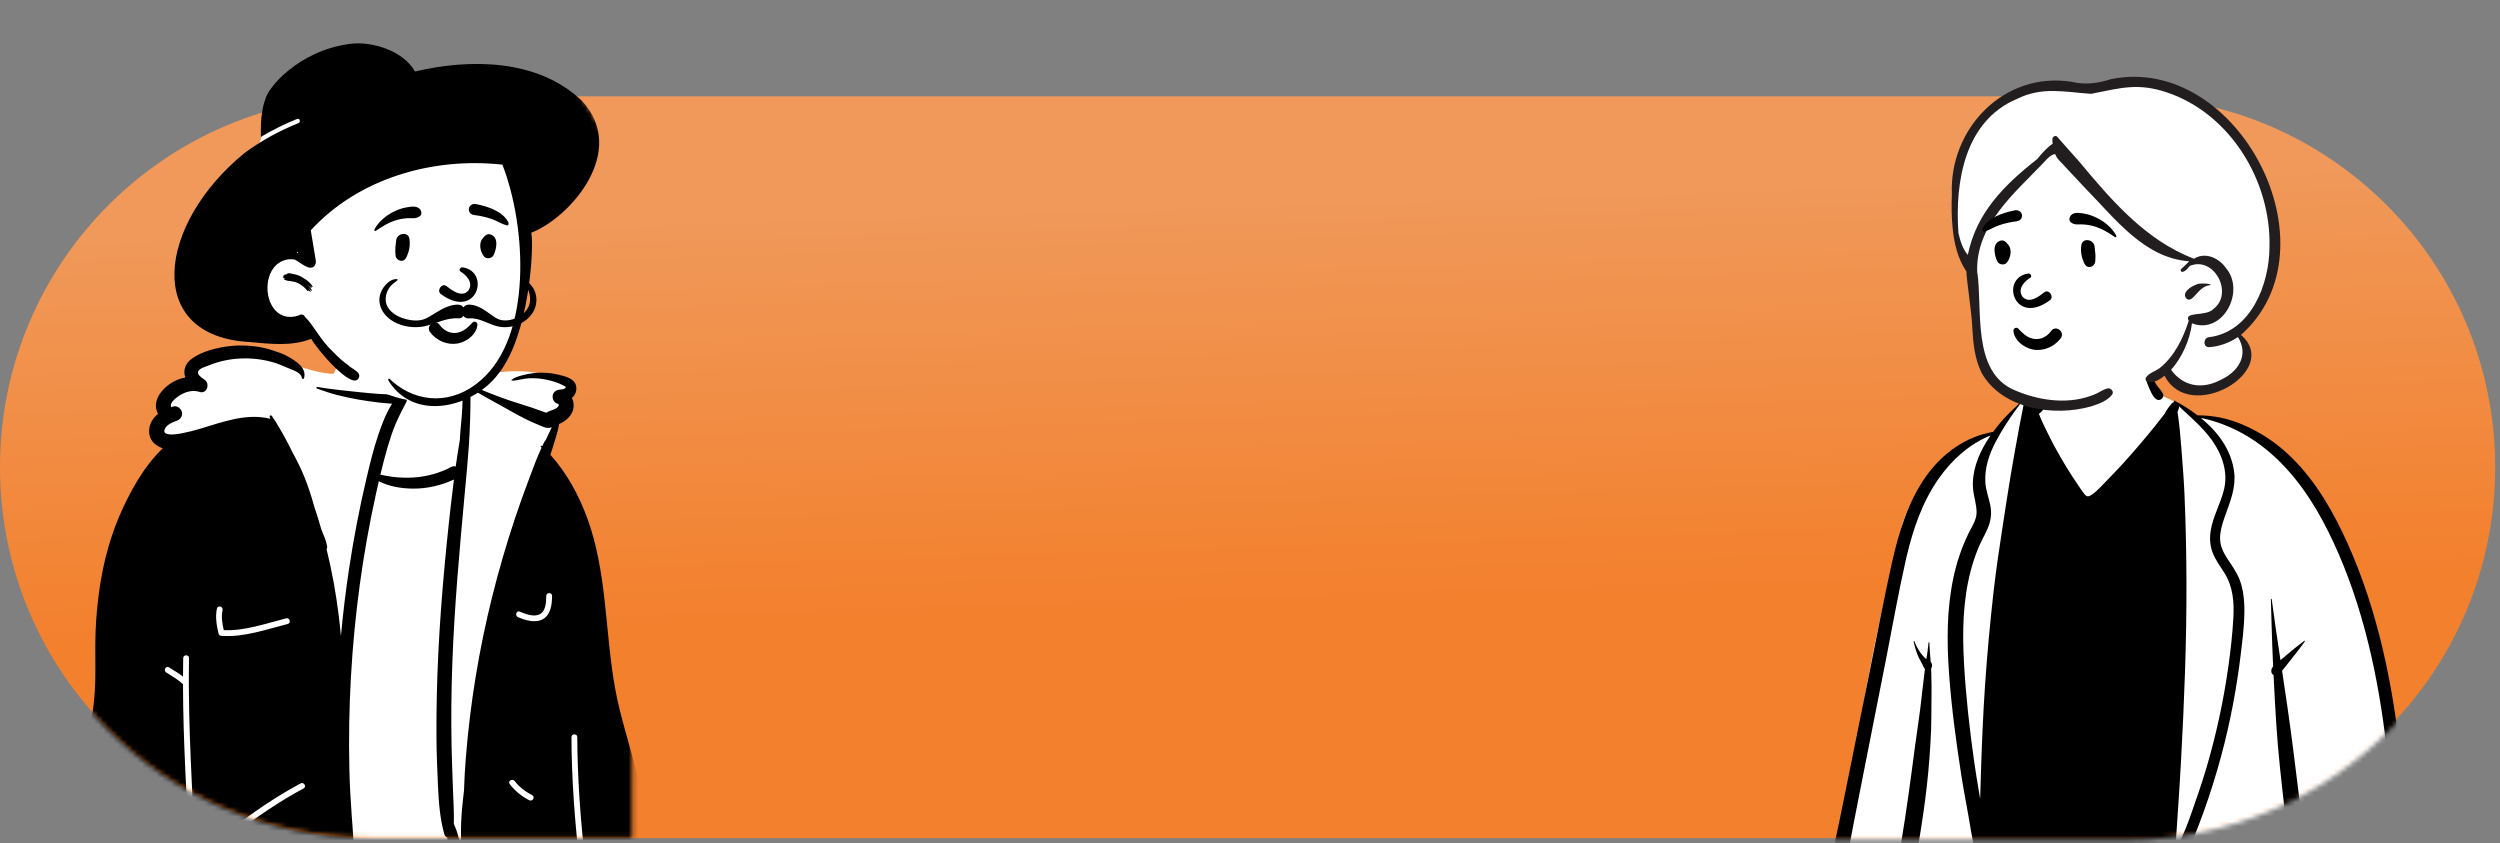 <svg width="519" height="175" viewBox="0 0 519 175" fill="none" xmlns="http://www.w3.org/2000/svg">
<rect x="0" y="0" width="519" height="175" fill="#808080" stroke="none"/>
<path d="M0 97C0 54.474 34.474 20 77 20H441C483.526 20 518 54.474 518 97V97C518 139.526 483.526 174 441 174H77C34.474 174 0 139.526 0 97V97Z" fill="url(#paint0_linear_1_1579)"/>
<mask id="mask0_1_1579" style="mask-type:alpha" maskUnits="userSpaceOnUse" x="380" y="10" width="139" height="165">
<path d="M380 174.331C392 174.331 399.286 174.331 441.581 174.331C483.876 174.331 518.162 140.044 518.162 97.75C518.162 77.158 480.858 82.593 480.858 63.448C480.858 9.203 464.081 10.001 442.379 10.001C420.676 10.001 396.892 9.791 396.892 58.851C396.892 89.563 380 153.739 380 174.331Z" fill="white"/>
</mask>
<g mask="url(#mask0_1_1579)">
<path fill-rule="evenodd" clip-rule="evenodd" d="M394.217 111.481C396.316 101.532 403.762 93.811 413.775 89.965C415.7 88.876 417.565 84.203 420.153 83.347C420.567 83.21 419.913 84.302 420.153 84.367C421.008 84.6 421.967 84.624 422.911 83.784C424.599 82.283 425.129 77.898 426.155 75.916C431.568 65.463 445.084 69.553 446.894 81.108C448.157 81.931 449.941 82.657 451.315 83.32C452.73 84.002 453.975 85.658 455.434 86.249C456.735 86.776 458.879 86.403 460.19 86.863C466.221 88.979 471.328 91.65 475.333 97.06C476.177 98.201 477.128 99.603 477.896 100.757C481.854 105.315 484.604 110.425 487.136 115.907C494.221 131.998 496.148 149.814 497.877 167.151C497.838 170.184 499.85 178.596 496.874 180.05C497.052 180.234 496.987 180.605 496.657 180.601C489.112 180.526 481.583 181.201 474.154 182.514C470.57 183.149 467.005 184.018 463.354 184.16C455.776 184.108 448.224 182.837 440.655 184.04C431.556 184.04 420.498 183.774 410.375 183.385C400.915 183.021 391.404 183.843 382.06 182.234C381.321 182.116 380.96 181.214 381.115 180.567C382.211 176.572 382.749 172.459 383.365 168.369C383.242 165.746 383.461 163.007 384.431 160.564C386.966 144.07 390.216 127.683 394.217 111.481Z" fill="white"/>
<path fill-rule="evenodd" clip-rule="evenodd" d="M397.27 133.161C397.469 134.131 397.749 135.101 398.121 136.02C398.479 136.906 399.019 137.7 399.391 138.576C399.442 138.694 399.523 138.784 399.621 138.852L399.59 139.09L399.563 139.328C399.377 140.936 399.168 142.54 398.988 144.148L398.9 144.952C398.545 148.31 397.983 151.65 397.548 154.998C397.121 158.277 396.687 161.555 396.223 164.83C395.743 168.205 395.255 171.576 394.685 174.938C394.444 176.358 394.193 177.776 393.932 179.194L393.729 180.279C391.648 180.78 391.079 183.682 393.198 184.753C394.16 185.237 395.395 185.12 396.189 184.359C397.012 183.567 397.046 182.137 397.237 181.063L397.421 180.064C398.799 172.56 399.996 164.968 400.555 157.357C400.699 155.392 400.82 153.425 400.898 151.457C400.973 149.605 400.937 147.753 400.966 145.902L400.975 145.397C401.019 143.422 400.983 141.451 400.931 139.476C400.925 139.236 400.915 138.995 400.903 138.753C400.972 138.672 401.022 138.574 401.043 138.481L401.07 138.357C401.138 138.038 401.062 137.664 400.816 137.436C400.71 136.09 400.571 134.747 400.533 133.403C400.53 133.293 400.371 133.296 400.362 133.403C400.273 134.547 400.095 135.694 399.916 136.839C398.769 135.916 397.92 134.395 397.419 133.12C397.383 133.028 397.248 133.062 397.27 133.161ZM424.43 79.689C424.239 80.56 423.862 81.343 423.357 82.071C423.117 82.419 422.843 82.742 422.515 83.013C422.233 83.244 421.913 83.396 421.614 83.597C421.178 83.529 420.723 83.694 420.417 84.014L420.465 83.546C420.481 83.394 420.23 83.364 420.2 83.51C418.877 90.187 417.671 96.866 416.626 103.59L416.169 106.559L415.738 109.347C415.023 113.992 414.33 118.635 413.809 123.314C413.115 129.559 412.531 135.82 412.105 142.089C411.677 148.403 411.414 154.722 411.226 161.047C411.18 162.642 411.13 164.235 411.081 165.83L410.758 163.923C410.436 162.016 410.12 160.108 409.848 158.192C408.876 151.337 408.099 144.433 407.719 137.519C407.371 131.192 407.487 124.738 409.097 118.574C409.502 117.024 409.999 115.497 410.597 114.009C411.178 112.563 411.97 111.222 412.595 109.798C413.321 108.139 413.539 106.575 413.165 104.79C412.838 103.234 412.265 101.772 412.163 100.17C411.97 97.199 412.936 94.321 414.302 91.721C414.662 91.035 415.042 90.358 415.438 89.688C416.638 87.662 417.99 85.71 419.393 83.839C419.469 83.74 419.308 83.629 419.227 83.711C417.948 84.976 416.549 86.219 415.398 87.6C414.838 88.272 414.292 88.957 413.775 89.661C408.1 90.61 403.224 94.145 399.891 98.815C396.108 104.113 394.195 110.491 392.78 116.771C391.205 123.75 389.877 130.794 388.463 137.808C386.999 145.065 385.543 152.324 384.07 159.58C383.337 163.182 382.606 166.785 381.875 170.389C381.505 172.213 381.116 174.034 380.709 175.852C380.5 176.784 380.276 177.715 380.083 178.65C379.865 179.704 380.068 180.378 380.782 181.154C381.044 181.441 381.46 181.437 381.787 181.283L381.889 181.235L381.988 181.188C382.392 180.989 382.71 180.783 382.961 180.341C383.238 179.855 383.281 179.317 383.377 178.776C383.552 177.783 383.726 176.788 383.901 175.793C384.163 174.304 384.448 172.82 384.739 171.336L386.194 163.918C386.582 161.941 386.971 159.963 387.362 157.987C388.758 150.918 390.155 143.85 391.553 136.783C392.894 129.998 394.082 123.165 395.609 116.418L395.696 116.038L395.784 115.659C397.15 109.843 399.059 104.217 402.521 99.288C405.186 95.498 408.887 92.114 413.245 90.401C412.938 90.843 412.643 91.293 412.362 91.754C410.596 94.641 409.306 98.068 409.608 101.505C409.756 103.185 410.394 104.835 410.334 106.528C410.278 108.032 409.348 109.353 408.705 110.661C407.245 113.627 406.19 116.778 405.509 120.012C404.143 126.504 404.148 133.184 404.619 139.774C405.13 146.939 406.101 154.101 407.206 161.195C407.774 164.834 408.528 168.443 409.106 172.076C409.391 173.867 409.78 175.654 410.121 177.436L410.283 178.287C410.374 178.76 410.468 179.231 410.577 179.697L410.644 179.976V180.026C410.647 180.37 410.741 180.654 410.892 180.881C411.099 181.545 411.357 182.193 411.698 182.815C411.873 183.132 412.128 183.311 412.405 183.376C412.683 184.013 413.314 184.503 414.066 184.5L423.972 184.463C429.724 184.44 435.478 184.402 441.231 184.37C442.682 184.362 444.133 184.335 445.583 184.298C446.943 184.26 448.247 184.096 449.591 183.927C451.11 183.736 451.933 182.661 451.706 181.143C451.656 180.809 451.601 180.476 451.55 180.143C451.853 180.242 452.212 180.196 452.455 179.958L452.684 179.735C453 179.421 453.284 179.114 453.484 178.696C453.692 178.267 453.859 177.813 454.042 177.374C454.437 176.43 454.821 175.483 455.195 174.531C455.943 172.628 456.692 170.717 457.388 168.794C458.766 164.986 459.985 161.12 461.045 157.21C462.935 150.235 464.303 143.126 465.165 135.953L465.371 134.243L465.431 133.738C465.758 130.958 466.033 128.134 465.903 125.36C465.822 123.624 465.553 121.873 464.904 120.251C464.306 118.755 463.382 117.475 462.503 116.137L462.402 115.983L462.301 115.825C461.533 114.61 460.921 113.34 460.891 111.865C460.86 110.367 461.296 108.91 461.783 107.509L461.904 107.163L461.986 106.934C463.023 104.037 464.203 101.182 463.814 98.03C463.239 93.388 460.426 89.646 456.887 86.76C460.035 87.384 463.15 88.615 465.9 90.177C469.147 92.023 472.07 94.459 474.591 97.208C479.356 102.404 482.757 108.637 485.541 115.073C488.456 121.81 490.617 128.867 492.246 136.018C493.883 143.209 494.98 150.515 495.729 157.85C496.102 161.501 496.396 165.161 496.639 168.823C496.763 170.698 496.857 172.578 497.002 174.451C497.147 176.322 497.212 178.223 497.669 180.044C497.882 180.893 499.321 180.98 499.475 180.044C499.817 177.956 499.721 175.797 499.626 173.682L499.617 173.49C499.523 171.384 499.401 169.28 499.256 167.175C498.959 162.873 498.563 158.578 498.046 154.296C496.232 139.266 492.888 124.315 486.329 110.595C483.241 104.133 479.277 97.854 473.763 93.188C471.137 90.968 468.177 89.197 464.988 87.914C462.135 86.766 459.237 86.222 456.206 86.224C454.687 85.059 453.055 84.044 451.425 83.176C451.326 83.124 451.223 83.251 451.305 83.332C451.347 83.373 451.388 83.415 451.43 83.455C451.246 83.467 451.055 83.553 450.885 83.733C450.286 84.361 449.78 85.146 449.328 85.962C448.64 86.821 447.984 87.709 447.297 88.559C446.197 89.921 445.073 91.263 443.934 92.595C442.021 94.833 440.046 97.028 437.985 99.134L437.642 99.485C436.574 100.567 435.493 101.862 434.23 102.718L434.163 102.763C433.629 103.11 433.252 103.173 432.798 102.655C432.385 102.182 432.041 101.635 431.687 101.114L431.606 100.995C429.802 98.373 428.129 95.654 426.615 92.855C425.925 91.581 425.268 90.289 424.645 88.983L424.46 88.59C424.121 87.87 423.753 87.163 423.473 86.422C423.409 86.248 423.345 86.074 423.283 85.901C424.236 85.276 424.974 83.924 425.242 82.865C425.52 81.765 425.379 80.636 424.884 79.63C424.79 79.441 424.475 79.488 424.43 79.689ZM471.433 124.387C471.565 128.569 471.645 132.756 471.842 136.934L471.91 138.361C471.603 138.703 471.423 139.099 471.567 139.64C471.622 139.847 471.787 140.035 471.993 140.104L472.057 141.431C472.349 147.399 472.691 153.354 473.317 159.308C474.098 166.758 475.003 174.195 475.906 181.632C476.034 182.685 476.766 183.52 477.905 183.366C479.057 183.21 479.525 182.206 479.374 181.161C478.779 177.06 478.208 172.954 477.707 168.839L477.137 164.15C476.422 158.29 475.69 152.429 474.847 146.587C474.494 144.145 474.129 141.705 473.761 139.265L473.89 139.099C474.415 138.416 474.957 137.749 475.494 137.077C476.526 135.782 477.544 134.497 478.489 133.142C478.536 133.074 478.44 132.974 478.373 133.025C477.048 134.004 475.794 135.051 474.532 136.115L473.428 137.05C472.793 132.833 472.164 128.615 471.603 124.387C471.589 124.281 471.43 124.274 471.433 124.387ZM452.376 84.366C453.173 85.118 453.988 85.853 454.791 86.6L455.086 86.876L455.378 87.152C456.79 88.491 458.142 89.885 459.269 91.486C461.338 94.425 462.571 98.01 461.71 101.599C460.996 104.571 459.358 107.267 458.918 110.313C458.698 111.84 458.805 113.374 459.38 114.816C459.967 116.287 460.904 117.547 461.747 118.874C463.577 121.758 463.826 124.923 463.645 128.264C463.454 131.753 463.053 135.243 462.559 138.7C461.558 145.705 460.048 152.638 458.05 159.427C457.051 162.827 455.869 166.153 454.694 169.494C454.109 171.157 453.427 172.781 452.724 174.397C452.353 175.247 451.974 176.093 451.588 176.937C451.73 175.745 451.73 174.521 451.8 173.336C451.899 171.638 452.027 169.944 452.143 168.247C452.38 164.805 452.592 161.361 452.781 157.915C453.451 145.63 453.944 133.334 453.908 121.028C453.889 114.876 453.764 108.722 453.499 102.575C453.375 99.68 453.135 96.788 452.918 93.897L452.872 93.277C452.679 90.683 452.45 88.082 452.055 85.51C452.172 85.246 452.274 84.979 452.349 84.704L452.376 84.601L452.356 84.605C452.374 84.524 452.38 84.445 452.376 84.366ZM445.482 73.793C445.466 73.722 445.364 73.728 445.346 73.793C444.897 75.306 445.055 76.97 445.443 78.492C445.651 79.317 445.947 80.117 446.306 80.889L446.431 81.159C446.738 81.816 447.084 82.493 447.683 82.903C447.932 83.074 448.379 83.085 448.628 82.903L448.755 82.806C448.776 82.79 448.797 82.773 448.817 82.756C449.05 82.56 449.165 82.129 449.057 81.845C448.781 81.112 448.153 80.573 447.719 79.919C447.335 79.338 446.994 78.725 446.712 78.088C446.102 76.71 445.829 75.247 445.482 73.793Z" fill="black"/>
<path fill-rule="evenodd" clip-rule="evenodd" d="M427.829 84.543C430.96 84.534 433.825 83.923 436.544 82.588C439.827 81.516 443.412 80.933 446.076 78.56C447.373 78.836 448.703 77.504 449.779 76.71C451.535 83.171 460.67 82.097 464.53 77.921C466.891 75.926 467.84 70.991 463.74 69.686C470.458 65.121 472.885 57.236 472.423 48.704C471.937 34.391 460.938 19.511 446.801 17.029C444.012 16.538 441.148 16.59 438.371 17.173C436.82 17.51 435.322 18.162 433.661 18.133C427.225 17.115 420.156 17.232 414.839 21.353C406.342 27.04 405.161 38.419 406.154 47.568L406.114 47.653C406.608 51.012 407.428 54.087 408.981 56.112C409.102 59.023 410.113 65.236 410.188 67.693C410.007 79.124 416.496 84.197 427.829 84.543Z" fill="white"/>
<path fill-rule="evenodd" clip-rule="evenodd" d="M465.221 69.528C485.57 51.541 464.694 11.062 438.217 16.433C435.537 17.331 432.816 17.642 430.041 16.977C416.056 14.793 404.615 26.664 405.207 40.398C405.108 42.747 405.127 45.098 405.381 47.438C405.671 50.513 406.464 53.802 408.232 56.359C408.252 58.076 409.263 64.517 409.425 67.548L409.456 68.18C409.617 71.295 409.964 74.472 411.333 77.311C415.542 84.941 426.383 86.578 434.157 84.356L434.481 84.249C435.925 83.769 437.562 83.129 438.478 81.919C438.963 81.28 438.161 80.464 437.494 80.637C436.635 80.862 435.923 81.385 435.121 81.757C429.893 84.069 423.708 83.295 418.546 81.136L418.39 81.07C409.145 77.316 411.677 63.962 410.46 56.347C410.184 46.678 418.245 40.093 424.319 33.698L424.501 33.496C425.125 32.803 425.784 32.129 426.651 31.981C426.889 32.702 427.474 33.316 428.016 33.842L429.241 35.167C430.467 36.491 431.696 37.809 432.942 39.116C438.993 45.264 445.157 53.613 454.484 54.241C453.91 54.76 453.408 55.353 452.807 55.842C452.554 56.095 452.812 56.521 453.152 56.434C453.786 56.272 454.191 55.671 454.607 55.201C459.645 53.086 463.781 60.902 459.514 64.139C457.93 65.815 453.304 64.54 454.374 66.607C453.206 70.27 451.409 73.955 448.369 76.404C447.477 77.079 446.082 77.42 445.49 78.412C445.347 78.652 445.42 79.042 445.688 79.17C446.98 79.772 448.367 78.759 449.359 77.996C454.597 88.239 473.804 76.922 465.221 69.528ZM434.096 19.48L434.62 19.377C440.217 18.269 443.906 17.173 449.822 19.175C463.009 23.582 471.511 37.618 471.143 51.26C471.135 59.01 467.294 68.892 458.644 69.992C457.336 70.096 457.315 72.126 458.604 72.066L458.644 72.063C460.776 71.93 462.84 71.156 464.6 69.967C466.96 73.791 464.594 77.261 460.917 78.905C457.19 80.872 453.206 80.245 450.716 76.769C452.989 74.244 454.664 70.469 455.051 67.12C461.434 69.597 466.247 60.467 462.095 55.625C460.633 53.541 457.797 52.238 455.459 53.718C445.398 49.846 438.374 41.616 431.649 33.555L431.29 33.146C430.112 31.816 427.405 28.811 427.104 28.422C426.767 27.985 426.086 28.379 426.077 28.848C426.071 29.181 426.09 29.52 426.127 29.857C424.875 30.665 423.861 31.892 422.926 33.024C415.955 38.498 410.285 44.231 408.522 52.915C407.426 51.636 406.93 49.958 406.571 48.354C405.82 37.778 407.839 25.113 418.747 20.525C423.989 17.923 428.666 19.115 434.096 19.48ZM458.832 59.201C459.286 58.795 456.285 58.746 456.002 59.064L455.937 59.086C454.863 59.464 452.896 60.682 453.861 61.947C455.239 63.245 456.198 59.39 458.832 59.201Z" fill="#221E1F"/>
<path fill-rule="evenodd" clip-rule="evenodd" d="M425.216 72.219C426.233 71.805 427.141 71.112 427.804 70.228C428.034 69.92 428.094 69.596 428.046 69.299C427.991 68.965 427.794 68.662 427.524 68.46C427.254 68.257 426.917 68.156 426.59 68.207C426.307 68.252 426.024 68.407 425.801 68.729L425.754 68.793C425.36 69.328 424.846 69.765 424.26 70.048C423.696 70.32 423.065 70.447 422.412 70.373C421.168 70.232 420.311 69.559 419.399 68.645C419.287 68.53 419.174 68.411 419.06 68.29C418.988 68.181 418.889 68.11 418.779 68.073C418.655 68.032 418.517 68.035 418.39 68.079C418.267 68.121 418.157 68.203 418.084 68.311C418.014 68.413 417.975 68.54 417.988 68.686C418.071 69.632 418.566 70.478 419.269 71.142C420.049 71.879 421.084 72.389 422.059 72.568C423.132 72.764 424.226 72.623 425.216 72.219ZM421.553 57.609C420.41 58.304 418.67 59.923 419.899 61.645C421.345 63.163 423.427 61.423 424.453 60.636C425.405 60.026 426.473 61.595 425.591 62.307C418.177 67.799 415.168 57.791 420.975 56.793C421.614 56.683 421.852 57.395 421.553 57.609ZM434.839 51.222C434.713 49.655 432.327 49.299 432.09 50.849C431.878 52.238 432.128 53.514 432.753 54.765C433.351 55.959 434.853 55.403 434.967 54.314C435.118 52.856 434.918 52.196 434.839 51.222ZM416.68 50.528C416.348 50.092 415.868 49.795 415.292 49.963C413.495 50.488 414.024 53.041 414.656 54.283C414.999 54.959 416.108 55.13 416.609 54.535C417.426 53.567 417.816 51.632 416.778 50.677C416.75 50.628 416.719 50.578 416.68 50.528ZM432.778 44.365L432.495 44.316C431.616 44.164 430.524 44.018 429.902 44.724C429.573 45.099 429.459 45.795 429.902 46.154C430.682 46.785 431.543 46.54 432.477 46.593C433.246 46.638 433.986 46.765 434.727 46.977C436.353 47.442 437.678 48.291 439.067 49.223C439.25 49.345 439.436 49.112 439.348 48.941C438.547 47.37 436.993 46.08 435.437 45.293C434.606 44.873 433.697 44.525 432.778 44.365ZM418.319 43.662L418.102 43.706C415.737 44.201 412.664 45.189 411.544 47.513C411.502 47.841 411.547 47.911 411.583 47.958L411.596 47.973C411.626 48.012 411.65 48.066 411.792 48.111C411.832 48.102 411.872 48.092 411.912 48.081C412.425 47.946 412.831 47.761 413.225 47.569L413.651 47.359C414.145 47.116 414.644 46.882 415.173 46.71C416.302 46.341 417.463 46.082 418.642 45.943C418.897 45.913 419.143 45.827 419.338 45.679C419.522 45.539 419.662 45.345 419.726 45.086C419.809 44.752 419.786 44.499 419.607 44.198C419.472 43.971 419.279 43.814 419.057 43.724C418.832 43.632 418.575 43.611 418.319 43.662Z" fill="black"/>
</g>
<mask id="mask1_1_1579" style="mask-type:alpha" maskUnits="userSpaceOnUse" x="0" y="0" width="132" height="174">
<path d="M131.225 173.903C109.288 173.903 118.876 173.903 76.581 173.903C34.286 173.903 0 139.616 0 97.322C0 76.73 29.326 82.165 29.326 63.02C29.326 8.775 54.081 0 75.783 0C97.486 0 131.225 9.363 131.225 58.423C131.225 89.135 131.225 153.311 131.225 173.903Z" fill="white"/>
</mask>
<g mask="url(#mask1_1_1579)">
<path fill-rule="evenodd" clip-rule="evenodd" d="M24.501 183.562C25.299 184.776 26.87 184.59 27.545 183.65C35.224 185.44 43.096 184.734 50.882 184.295C72.822 183.402 94.886 186.202 116.737 183.273C119.055 182.809 121.752 183.031 123.649 181.423C126.683 177.867 126.03 172.467 125.547 168.136C121.673 143.719 116.166 119.079 113.419 94.505C113.266 92.164 114.23 89.256 115.094 87.055C115.308 86.646 116.657 86.245 117.357 85.773C119.507 84.229 119.158 81.464 117.295 79.841C111.263 75.587 102.866 77.074 96.467 78.643C95.24 74.035 93.862 71.005 91.527 70.705C87.084 70.134 76.303 68.388 72.982 70.705C71.394 71.813 70.374 75.718 69.231 77.621C60.891 77.473 43.966 66.311 40.486 78.88C37.659 79.075 34.859 81.545 35.399 84.507C31.733 87.749 34.625 92.609 34.574 96.643C34.092 105.203 29.462 112.858 27.536 121.127C23.133 137.164 18.15 166.336 23.61 181.99C23.493 181.928 23.236 182.021 23.403 182.151C24.021 182.325 24.101 183.104 24.501 183.562Z" fill="white"/>
<path fill-rule="evenodd" clip-rule="evenodd" d="M120.38 179.485C119.356 171.26 118.644 161.33 118.636 153.036C118.635 152.254 119.846 152.256 119.847 153.036C119.855 161.33 120.568 171.26 121.591 179.485C121.688 180.259 120.475 180.249 120.38 179.485ZM112.793 128.483C111.21 129.451 109.132 128.78 107.566 128.138C106.852 127.846 107.166 126.674 107.888 126.97C109.08 127.458 110.822 128.176 112.08 127.495C113.335 126.816 113.392 124.948 113.401 123.715C113.408 122.934 114.619 122.934 114.613 123.715C114.601 125.392 114.376 127.514 112.793 128.483ZM109.864 166.124C108.267 165.306 106.905 164.187 105.808 162.766C105.331 162.148 106.384 161.545 106.854 162.154C107.819 163.405 109.077 164.361 110.475 165.079C111.17 165.435 110.556 166.48 109.864 166.124ZM102.189 123.825C99.449 134.808 97.611 145.987 96.71 157.271C96.526 159.561 96.397 161.849 96.325 164.138C96.253 164.735 96.183 165.334 96.118 165.932C95.871 168.195 95.681 170.496 95.698 172.774C95.706 173.797 95.737 174.815 95.807 175.834C95.686 175.493 95.574 175.151 95.465 174.81C95.242 174.111 95.095 173.387 94.868 172.693C94.681 172.119 94.438 171.569 94.213 171.013V171.012C94.281 168.735 94.126 166.436 94.048 164.17C93.946 161.234 93.82 158.301 93.755 155.363C93.625 149.488 93.69 143.608 93.902 137.736C94.327 125.904 95.403 114.128 96.487 102.344C96.788 99.067 97.113 95.791 97.337 92.508C97.562 89.19 97.653 85.866 97.679 82.539C97.681 82.3 97.317 82.237 97.251 82.468C97.191 81.679 97.087 80.891 96.913 80.129C99.525 81.795 102.28 83.236 104.98 84.751C106.402 85.55 107.818 86.361 109.284 87.077C110.09 87.47 110.903 87.833 111.733 88.175C112.593 88.53 113.416 89.017 114.362 88.771C114.444 88.749 114.521 88.719 114.595 88.68C114.487 88.884 114.38 89.088 114.277 89.293C113.92 90.004 113.579 90.718 113.249 91.437C113.161 91.502 113.084 91.591 113.023 91.708C112.862 92.022 112.707 92.338 112.556 92.659C112.525 92.631 112.495 92.602 112.465 92.573C112.337 92.454 112.161 92.634 112.274 92.764C112.325 92.823 112.375 92.881 112.425 92.94C111.437 95.065 110.635 97.3 109.808 99.482C108.792 102.163 107.829 104.865 106.921 107.584C105.133 112.934 103.555 118.353 102.189 123.825ZM63.021 163.681C57.972 166.387 53.254 169.62 48.716 173.106C48.097 173.582 47.494 172.528 48.104 172.06C52.642 168.573 57.361 165.34 62.41 162.635C63.098 162.266 63.709 163.313 63.021 163.681ZM45.967 132C45.705 131.98 45.45 131.828 45.383 131.555C44.974 129.879 44.654 128.054 45.034 126.346C45.204 125.583 46.372 125.908 46.203 126.668C45.903 128.016 46.141 129.472 46.453 130.816C50.856 131.008 55.201 129.428 59.414 128.366C60.172 128.175 60.492 129.345 59.736 129.535C55.267 130.661 50.644 132.346 45.967 132ZM133.638 176.687C133.642 176.677 133.647 176.665 133.65 176.654C133.908 175.869 133.915 174.957 133.944 174.134C133.994 172.671 133.941 171.205 133.809 169.745C133.53 166.674 132.93 163.653 132.214 160.658C130.795 154.725 128.79 148.953 127.701 142.94C125.564 131.137 126.071 118.847 121.878 107.461C120.135 102.729 117.645 98.179 114.262 94.419C114.509 93.667 114.75 92.914 114.984 92.158C115.395 90.843 115.814 89.485 116.067 88.131C116.073 88.095 116.081 88.057 116.085 88.019C117.525 87.398 118.836 86.227 119.059 84.67C119.157 83.997 119.044 83.251 118.754 82.602C119.348 82.053 119.729 81.341 119.638 80.387C119.469 78.59 117.371 78.127 115.911 77.776C114.252 77.377 112.53 77.267 110.832 77.455C109.975 77.549 109.126 77.706 108.298 77.943C107.579 78.147 106.796 78.358 106.219 78.852C106.151 78.909 106.207 79.021 106.288 79.021C107.456 79.017 108.619 78.588 109.799 78.532C111.034 78.474 112.267 78.576 113.479 78.83C114.663 79.079 115.844 79.443 116.921 80.005C117.224 80.164 117.668 80.271 117.312 80.592C117.052 80.828 116.54 80.847 116.205 80.882C115.464 80.959 114.825 81.392 114.731 82.183C114.648 82.882 115.064 83.673 115.806 83.83C115.847 83.84 115.885 83.85 115.919 83.863C115.938 83.901 115.968 83.933 115.966 83.882C115.966 83.882 115.967 83.88 115.967 83.882C115.986 83.992 115.991 84.036 115.991 84.044C115.987 84.035 115.979 83.997 115.973 83.966C115.978 83.994 115.987 84.037 115.999 84.103C115.982 84.032 115.996 84.206 115.982 84.233C115.588 84.96 114.424 85.165 113.745 85.478C113.614 85.539 113.5 85.61 113.404 85.69C113.243 85.635 113.079 85.579 112.914 85.516C112.101 85.212 111.289 84.916 110.465 84.642C108.875 84.111 107.265 83.636 105.675 83.103C102.665 82.094 99.754 80.82 96.799 79.665C96.705 79.317 96.596 78.976 96.468 78.644C96.442 78.575 96.317 78.552 96.304 78.644C96.258 78.938 96.222 79.233 96.192 79.531C96.18 79.558 96.177 79.588 96.183 79.617C96.012 81.344 96.057 83.112 95.969 84.837C95.86 86.989 95.556 89.125 95.469 91.278V91.318C95.152 93.155 94.864 94.999 94.603 96.849C94.311 96.758 93.976 96.776 93.634 96.959C91.214 98.251 88.494 98.971 85.758 99.132C84.379 99.212 83.015 99.167 81.644 99.008C80.743 98.904 79.856 98.717 78.966 98.538C79.434 96.576 79.938 94.623 80.505 92.69C80.974 91.1 81.495 89.519 82.138 87.99C82.788 86.447 83.596 84.972 84.349 83.475C84.696 82.783 84.287 81.724 83.386 81.797C83.119 81.818 82.853 81.835 82.585 81.847C79.977 81.972 77.265 81.68 74.69 81.421C71.759 81.124 68.79 80.817 65.885 80.334C65.67 80.299 65.582 80.591 65.794 80.662C67.172 81.126 68.534 81.65 69.947 81.997C71.401 82.356 72.863 82.683 74.338 82.939C75.751 83.183 77.171 83.388 78.594 83.561C79.523 83.674 80.462 83.731 81.396 83.807C80.138 85.82 79.27 88.089 78.514 90.323C77.543 93.193 76.829 96.145 76.132 99.092C74.638 105.408 73.407 111.788 72.444 118.207C71.754 122.81 71.195 127.431 70.775 132.064C70.651 130.656 70.499 129.254 70.329 127.852C69.756 123.199 68.92 118.577 67.802 114.025C67.902 113.849 67.949 113.638 67.916 113.434C67.714 112.182 67.185 111.093 66.719 109.932C66.258 108.311 65.76 106.701 65.223 105.102C64.615 102.925 63.932 100.782 63.058 98.688C62.39 97.092 61.628 95.538 60.78 94.031C59.767 91.923 58.654 89.862 57.431 87.89C57.368 87.707 57.265 87.536 57.118 87.392C56.895 87.04 56.67 86.693 56.44 86.349C56.29 86.126 55.859 86.262 55.973 86.546C56.026 86.68 56.079 86.813 56.134 86.945C51.156 85.7 46.275 87.604 41.533 89.01C40.337 89.366 39.128 89.688 37.901 89.919C36.937 90.101 35.813 90.322 34.851 90.122C34.208 89.989 33.923 89.696 34.236 89.009C34.561 88.297 35.445 87.828 36.213 87.513C36.502 87.451 36.787 87.341 37.061 87.174C37.7 86.786 37.98 85.977 37.679 85.288C37.405 84.665 36.605 84.129 35.898 84.413C35.796 84.454 35.697 84.493 35.596 84.533C35.586 84.518 35.574 84.497 35.563 84.466C35.462 84.189 35.418 84.521 35.462 84.124C35.534 83.475 36.221 82.886 36.69 82.515C37.858 81.59 39.545 80.905 41.051 81.255C41.165 81.281 41.279 81.312 41.391 81.352C42.943 81.889 43.699 79.653 42.458 78.82C42.383 78.77 42.287 78.706 42.183 78.632C41.666 78.273 40.911 77.668 41.117 77.123C41.371 76.446 42.872 76.056 43.44 75.826C45.493 74.993 47.712 74.52 49.926 74.423C52.154 74.326 54.41 74.572 56.559 75.173C57.613 75.467 58.696 75.914 59.693 76.366C60.588 76.77 62.535 77.305 62.659 78.438C62.687 78.689 63.043 78.773 63.119 78.5C63.73 76.324 61.362 74.92 59.799 74.022C58.773 73.43 57.61 73.063 56.485 72.701C55.407 72.352 54.306 72.097 53.182 71.942C50.77 71.611 48.328 71.653 45.935 72.117C43.756 72.54 41.332 73.261 39.57 74.664C38.489 75.524 38 76.894 38.435 78.23C38.45 78.274 38.465 78.32 38.48 78.364C36.534 78.712 34.692 79.828 33.461 81.382C32.45 82.659 31.919 84.436 32.825 85.923C32.787 85.95 32.749 85.979 32.713 86.009C31.85 86.7 31.208 87.703 31.017 88.799C30.643 90.963 31.95 92.476 33.778 93.055C33.325 93.497 32.89 93.967 32.465 94.436C31.512 95.49 30.602 96.636 29.799 97.806C28.173 100.175 26.783 102.756 25.567 105.355C23.066 110.694 21.49 116.441 20.654 122.267C20.233 125.203 19.951 128.155 19.843 131.118C19.719 134.497 19.845 137.877 19.78 141.257C19.716 144.505 19.357 147.675 18.632 150.841C17.937 153.869 17.01 156.837 16.171 159.826C15.224 163.193 14.182 166.544 13.683 170.015C13.43 171.782 13.248 173.553 13.389 175.339C13.531 177.159 14.192 178.714 14.8 180.407C14.955 180.839 15.426 181.012 15.803 180.92C15.888 181.73 16.194 182.522 16.649 183.206C17.617 184.658 19.107 185.583 20.814 185.92C22.738 186.297 24.72 186.208 26.668 186.138C28.78 186.062 30.894 185.994 33.007 185.906C35.219 185.815 37.43 185.721 39.642 185.626C39.569 183.358 39.482 181.092 39.383 178.824C38.85 166.571 38.01 154.31 37.988 142.039C37.945 142.014 37.903 141.984 37.863 141.945C36.867 140.982 35.645 140.35 34.496 139.596C33.846 139.169 34.454 138.121 35.108 138.55C36.076 139.185 37.085 139.749 37.992 140.461C37.998 139.185 38.009 137.907 38.034 136.63C38.05 135.85 39.261 135.85 39.246 136.63C39.17 140.479 39.195 144.33 39.282 148.179C39.564 160.654 40.45 173.105 40.853 185.575C46.79 185.321 52.727 185.065 58.664 184.849C63.494 184.673 68.324 184.497 73.153 184.321C74.166 184.285 74.736 183.561 74.86 182.614C75.087 180.872 74.66 179.07 73.693 177.605C73.594 177.454 73.475 177.319 73.344 177.204C73.367 176.16 73.409 175.114 73.35 174.07C73.262 172.477 73.13 170.883 73.015 169.291C72.782 166.101 72.602 162.907 72.531 159.71C72.385 153.317 72.491 146.917 72.853 140.533C73.579 127.778 75.267 115.105 78.031 102.628C78.232 101.719 78.435 100.811 78.646 99.903C80.794 101.02 83.409 101.421 85.758 101.436C88.702 101.454 91.58 100.777 94.24 99.545C94.221 99.683 94.203 99.82 94.187 99.957C93.445 105.866 92.819 111.787 92.274 117.715C91.187 129.534 90.52 141.401 90.613 153.272C90.638 156.562 90.764 159.84 90.92 163.124C91.079 166.466 91.323 169.995 92.253 173.218C92.356 173.574 92.585 173.779 92.848 173.853C92.861 174.322 92.892 174.794 92.925 175.257C93.033 176.764 93.34 179.896 93.998 181.262C94.638 182.596 95.706 183.653 97.067 184.235C98.797 184.973 100.667 184.761 102.493 184.642C110.435 184.125 118.37 183.431 126.308 182.822C127.413 182.737 128.519 182.653 129.623 182.567C130.605 182.491 131.622 182.424 132.494 181.914C133.486 181.334 134.26 178.484 133.918 177.305C133.855 177.09 133.762 176.878 133.638 176.687Z" fill="black"/>
<path fill-rule="evenodd" clip-rule="evenodd" d="M108.988 49.179C108.928 45.785 108.861 42.323 108.357 38.962C107.863 35.676 106.507 32.706 104.176 30.32C99.225 25.252 92.048 24.014 85.368 22.88L73.946 20.94C70.461 20.349 66.744 19.403 63.224 20.242C61.489 20.655 60.015 21.616 58.669 22.752C57.371 23.848 55.976 25.024 55.096 26.498C54.215 27.973 53.912 29.699 53.626 31.368C53.303 33.249 53.052 35.146 52.874 37.047C52.516 40.856 52.468 44.693 52.727 48.51C52.852 50.361 53.052 52.207 53.307 54.044C53.434 54.956 53.577 55.865 53.738 56.77C53.785 57.038 53.822 57.334 53.87 57.632C53.51 58.657 53.305 59.719 53.322 60.776C53.37 63.89 55.998 65.85 58.646 66.903C60.182 67.513 61.787 67.927 63.296 68.609C64.883 69.326 65.963 70.488 67.049 71.814C69.119 74.344 71.454 76.617 74.121 78.513C79.776 82.535 86.938 84.436 93.799 82.993C95.445 82.647 97.106 82.109 98.585 81.298C100.148 80.443 101.322 79.203 102.309 77.737C104.141 75.016 105.454 71.952 106.448 68.834C107.462 65.653 108.182 62.467 108.574 59.15C108.964 55.844 109.047 52.505 108.988 49.179Z" fill="white"/>
<path fill-rule="evenodd" clip-rule="evenodd" d="M72.54 9.119C77.266 8.469 83.79 10.583 86.144 14.845C97.382 12.195 111.556 12.108 120.819 20.931C130.484 31.397 118.344 45.197 110.294 48.308C110.88 51.157 109.967 69.411 103.501 77.553C98.369 84.452 86.419 87.636 80.889 79.396L80.846 79.328C80.254 78.376 80.765 78.407 81.372 79.114C86.787 83.878 94.149 83.959 99.822 78.932C110.455 69.744 109.359 47.214 104.299 34.18C89.893 32.597 74.467 36.965 64.517 47.814L65.19 51.867C65.304 52.557 65.434 53.247 65.534 53.939C65.598 54.384 65.604 54.825 65.297 55.184C64.282 56.371 62.571 54.588 61.164 53.879C60.748 53.82 60.332 53.798 59.923 53.827C53.16 54.698 54.493 67.823 61.926 65.522C62.551 65.133 63.087 65.252 63.329 65.816C65.101 67.44 66.27 70.335 69.213 73.124C70.251 74.17 71.196 75.046 72.365 75.885C73.051 76.579 75.122 77.287 74.465 78.475C73.224 81.178 65.905 72.687 64.611 70.339C60.556 71.94 56.063 71.396 51.861 71.005C29.694 69.852 32.653 46.477 50.823 31.719C54.243 29.2 58.017 27.145 61.939 25.564C62.475 25.348 62.241 24.468 61.698 24.687C59.102 25.734 56.572 26.979 54.16 28.421L54.156 27.559C54.153 26.108 54.176 24.596 54.428 23.27C54.554 22.351 54.766 21.369 55.092 20.631C55.495 18.367 61.812 10.596 72.54 9.119ZM59.627 56.84C59.97 56.515 60.609 56.903 60.913 56.893C61.693 56.999 62.433 57.328 63.01 57.735C63.392 57.949 63.658 58.149 63.882 58.334L63.888 58.332C63.886 58.332 63.884 58.334 63.882 58.334L63.903 58.349C64.228 58.579 65.418 59.88 64.666 59.531C64.61 59.458 64.553 59.388 64.495 59.319C64.489 59.328 64.48 59.338 64.47 59.347L64.512 59.409C65.151 60.371 64.048 59.358 63.878 59.089C63.87 59.095 63.861 59.1 63.852 59.105L64.073 59.374C64.104 59.412 64.128 59.442 64.148 59.468L64.195 59.513C64.934 60.239 64.957 60.893 64.098 59.819C64.133 59.87 64.159 59.923 64.163 59.971L64.214 60.036C64.888 60.905 64.34 60.596 64.005 60.225L63.977 60.194L63.983 60.202C64.294 60.682 63.676 60.345 63.567 60.088L63.562 60.077C63.443 59.979 63.37 59.87 63.345 59.843L63.341 59.838C62.761 59.245 61.921 58.742 61.207 58.513C61.104 58.494 60.999 58.478 60.894 58.467C60.465 58.371 60.031 58.306 59.593 58.27C59.539 58.264 59.485 58.224 59.444 58.174C58.781 58.151 58.986 57.88 59.261 57.829L59.266 57.828L59.211 57.824C58.786 57.782 58.495 57.63 58.925 57.536L58.98 57.525C58.973 57.514 58.967 57.504 58.962 57.493C58.593 57.453 58.834 57.095 59.038 57.181C58.952 56.901 59.345 57.04 59.394 56.999C59.432 56.957 59.478 56.921 59.505 56.918C59.623 56.835 59.566 56.842 59.627 56.84ZM61.881 52.285L61.795 52.335C61.725 52.376 61.653 52.403 61.581 52.419C61.683 52.463 61.784 52.509 61.883 52.559C61.882 52.498 61.88 52.437 61.88 52.376L61.881 52.285Z" fill="black"/>
<path fill-rule="evenodd" clip-rule="evenodd" d="M91.875 70.956C90.857 70.541 89.948 69.848 89.285 68.962C89.054 68.654 88.994 68.329 89.042 68.032C89.097 67.698 89.295 67.395 89.564 67.192C89.835 66.988 90.173 66.887 90.5 66.939C90.784 66.983 91.067 67.139 91.29 67.461L91.337 67.526C91.732 68.061 92.247 68.499 92.833 68.782C93.398 69.054 94.029 69.181 94.684 69.107C95.929 68.967 96.788 68.293 97.7 67.377C97.813 67.262 97.926 67.143 98.04 67.022C98.112 66.912 98.211 66.841 98.322 66.805C98.445 66.763 98.584 66.766 98.711 66.811C98.834 66.853 98.944 66.934 99.017 67.043C99.087 67.145 99.127 67.272 99.114 67.418C99.031 68.366 98.535 69.213 97.831 69.877C97.049 70.615 96.013 71.126 95.037 71.305C93.962 71.502 92.867 71.361 91.875 70.956ZM95.544 56.327C96.688 57.022 98.43 58.644 97.2 60.368C95.752 61.888 93.667 60.145 92.639 59.357C91.687 58.746 90.617 60.317 91.5 61.031C98.925 66.529 101.937 56.509 96.123 55.51C95.482 55.399 95.244 56.112 95.544 56.327ZM82.24 49.931C82.366 48.361 84.755 48.005 84.992 49.558C85.205 50.949 84.954 52.226 84.329 53.478C83.73 54.675 82.226 54.117 82.112 53.027C81.96 51.567 82.161 50.906 82.24 49.931ZM100.423 49.236C100.755 48.8 101.236 48.502 101.813 48.67C103.613 49.196 103.082 51.753 102.45 52.996C102.107 53.672 100.996 53.844 100.494 53.249C99.677 52.279 99.285 50.341 100.325 49.385C100.353 49.336 100.384 49.286 100.423 49.236ZM84.303 43.065L84.587 43.015C85.467 42.863 86.561 42.717 87.183 43.424C87.513 43.799 87.627 44.497 87.183 44.856C86.402 45.487 85.54 45.243 84.605 45.296C83.835 45.34 83.094 45.468 82.352 45.68C80.724 46.146 79.397 46.996 78.006 47.929C77.823 48.051 77.637 47.818 77.724 47.647C78.527 46.074 80.083 44.782 81.641 43.994C82.473 43.574 83.383 43.225 84.303 43.065ZM98.782 42.36L98.999 42.405C101.368 42.9 104.444 43.889 105.566 46.216C105.608 46.545 105.563 46.616 105.527 46.662L105.514 46.677C105.484 46.717 105.46 46.771 105.317 46.816C105.278 46.806 105.238 46.796 105.198 46.786C104.684 46.651 104.277 46.465 103.883 46.273L103.456 46.062C102.961 45.819 102.461 45.585 101.932 45.412C100.801 45.044 99.639 44.784 98.459 44.645C98.203 44.615 97.957 44.529 97.762 44.381C97.578 44.24 97.437 44.046 97.373 43.787C97.29 43.452 97.313 43.199 97.492 42.897C97.628 42.67 97.821 42.513 98.043 42.423C98.269 42.331 98.526 42.309 98.782 42.36Z" fill="black"/>
<path fill-rule="evenodd" clip-rule="evenodd" d="M110.454 59.456C109.952 58.782 109.05 57.897 108.137 57.945C108.021 57.95 107.977 58.077 108.047 58.163C108.346 58.528 108.754 58.787 109.053 59.159C109.407 59.6 109.662 60.131 109.828 60.669C110.069 61.449 110.136 62.332 109.921 63.127C109.542 64.526 108.343 65.552 107.035 66.075C105.74 66.593 104.182 66.77 102.958 66.011C101.15 64.889 99.617 63.273 97.345 63.241C96.814 63.233 96.439 63.477 96.216 63.825C95.992 63.489 95.622 63.253 95.104 63.246C92.557 63.218 90.656 64.972 88.519 66.065C87.074 66.804 85.205 66.575 83.714 66.086C82.309 65.626 80.782 64.701 80.252 63.241C79.96 62.435 80.025 61.494 80.325 60.699C80.523 60.176 80.828 59.672 81.206 59.261C81.598 58.835 82.112 58.567 82.513 58.163C82.595 58.08 82.53 57.952 82.423 57.945C80.719 57.829 79.182 59.864 78.86 61.34C78.543 62.793 79.016 64.243 79.971 65.352C81.915 67.607 85.514 68.35 88.314 67.688C90.581 67.152 92.734 65.917 95.104 66.094C95.623 66.132 95.996 65.916 96.222 65.588C96.447 65.926 96.822 66.147 97.345 66.096C99.553 65.882 101.525 67.447 103.669 67.829C105.376 68.133 107.219 67.723 108.682 66.803C110.211 65.841 111.287 64.299 111.358 62.46C111.399 61.402 111.089 60.307 110.454 59.456Z" fill="black"/>
</g>
<defs>
<linearGradient id="paint0_linear_1_1579" x1="397.489" y1="37.075" x2="400.105" y2="121.058" gradientUnits="userSpaceOnUse">
<stop stop-color="#F0995A"/>
<stop offset="1" stop-color="#F3802D"/>
</linearGradient>
</defs>
</svg>
